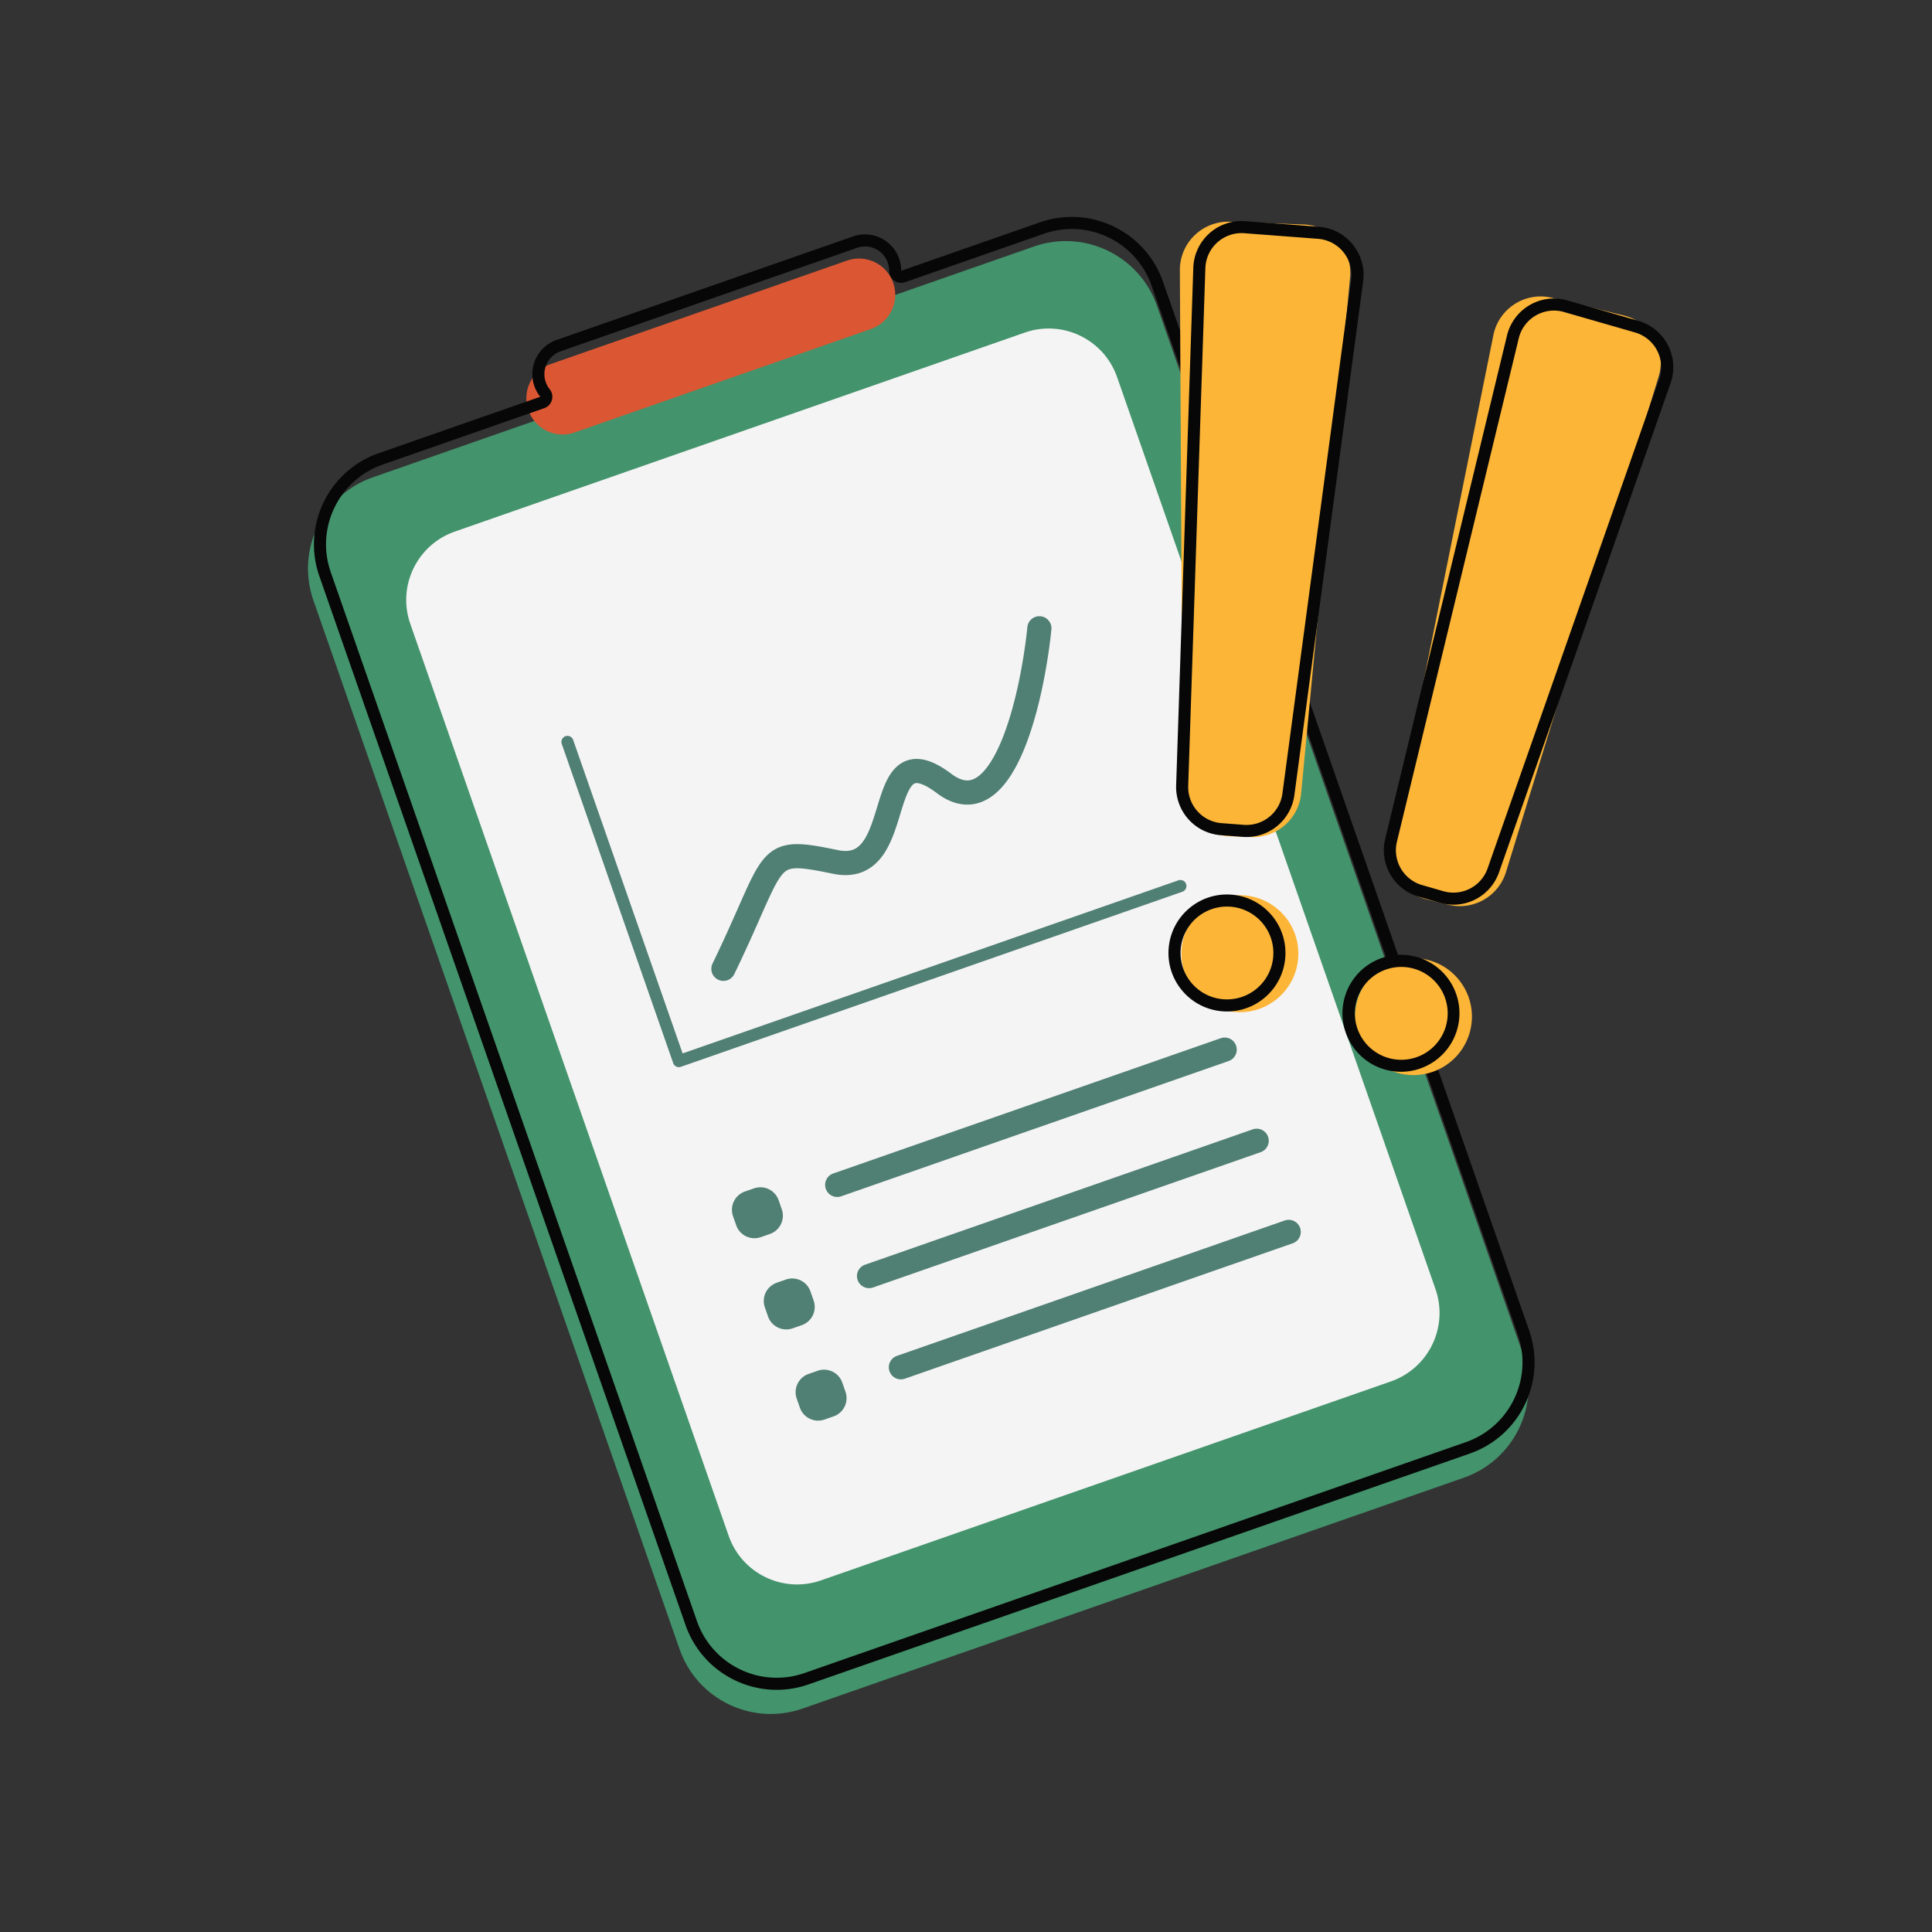 <svg width="320" height="320" viewBox="0 0 320 320" fill="none" xmlns="http://www.w3.org/2000/svg">
    <rect x="0" y="0" width="320" height="320" fill="#333333" stroke="none"/>
    <path d="M51.91 99.44c-2.912-8.342 1.49-17.466 9.833-20.379L171.26 40.827c8.343-2.913 17.467 1.49 20.38 9.832l60.648 173.718c2.912 8.343-1.49 17.467-9.833 20.379l-109.517 38.235c-8.343 2.912-17.467-1.49-20.38-9.832L51.91 99.441z" fill="#43936C"/>
    <path d="M67.955 103.329c-2.184-6.257 1.117-13.1 7.374-15.284l94.412-32.961c6.257-2.184 13.101 1.117 15.285 7.374l52.737 151.059c2.184 6.257-1.117 13.1-7.374 15.285l-94.412 32.96c-6.257 2.185-13.1-1.117-15.285-7.374L67.955 103.329z" fill="#F4F4F4"/>
    <path opacity=".7" fill-rule="evenodd" clip-rule="evenodd" d="M93.659 121.938a1 1 0 0 1 1.273.614l18.129 51.927 82.138-28.676a1 1 0 0 1 .659 1.888l-83.082 29.006a1 1 0 0 1-1.274-.615l-18.458-52.87a1 1 0 0 1 .615-1.274z" fill="#0A4D3C"/>
    <path opacity=".7" fill-rule="evenodd" clip-rule="evenodd" d="M172.358 102.077a1.999 1.999 0 0 1 1.786 2.193c-.604 5.895-2.135 14.397-4.834 20.567-1.327 3.034-3.085 5.858-5.46 7.346-1.242.778-2.667 1.197-4.226 1.058-1.535-.137-3.025-.799-4.459-1.879-1.422-1.07-2.38-1.494-2.982-1.617-.5-.103-.707.001-.87.123-.26.195-.598.621-.982 1.46-.375.82-.705 1.829-1.069 3.014l-.18.588c-.647 2.128-1.449 4.763-2.849 6.727-.807 1.129-1.874 2.141-3.316 2.738-1.449.6-3.094.707-4.921.331-3.103-.639-4.946-.96-6.245-.906-.596.025-.984.129-1.276.269-.288.139-.591.366-.943.788-.781.934-1.573 2.514-2.824 5.317a320.07 320.07 0 0 0-.791 1.785c-1.093 2.474-2.461 5.573-4.297 9.361a2 2 0 0 1-3.6-1.744c1.802-3.718 3.135-6.738 4.227-9.209.284-.644.553-1.252.808-1.824 1.196-2.678 2.203-4.81 3.407-6.251.639-.765 1.375-1.392 2.277-1.826.897-.432 1.848-.621 2.847-.662 1.89-.079 4.257.374 7.216.984 1.205.248 2.013.128 2.584-.108.578-.24 1.098-.676 1.59-1.367 1.001-1.402 1.617-3.41 2.326-5.721l.137-.447c.36-1.171.757-2.413 1.254-3.501.489-1.069 1.17-2.208 2.219-2.996 1.147-.86 2.541-1.158 4.077-.841 1.435.295 2.949 1.111 4.581 2.34 1.009.759 1.806 1.036 2.41 1.09.58.052 1.144-.087 1.747-.464 1.314-.824 2.67-2.704 3.919-5.559 2.454-5.611 3.931-13.636 4.519-19.372a1.999 1.999 0 0 1 2.193-1.785z" fill="#0A4D3C"/>
    <path d="M87.519 67.944a6 6 0 0 1 3.687-7.642l49.094-17.14a6 6 0 1 1 3.955 11.33l-49.094 17.14a6 6 0 0 1-7.642-3.688z" fill="#DB5733"/>
    <path opacity=".7" fill-rule="evenodd" clip-rule="evenodd" d="M136.781 196.915a2 2 0 0 1 1.229-2.548l64.2-22.413a2 2 0 0 1 1.319 3.776l-64.2 22.414a2.001 2.001 0 0 1-2.548-1.229zM142.055 212.02a2 2 0 0 1 1.229-2.547l64.2-22.414a2 2 0 0 1 1.318 3.777l-64.2 22.413a2 2 0 0 1-2.547-1.229zM147.329 227.126a2 2 0 0 1 1.229-2.548l64.2-22.413a2 2 0 1 1 1.318 3.776l-64.2 22.414a2 2 0 0 1-2.547-1.229z" fill="#0A4D3C"/>
    <path opacity=".7" d="M121.412 201.432a3.2 3.2 0 0 1 1.966-4.076l1.511-.527a3.201 3.201 0 0 1 4.076 1.966l.527 1.511a3.2 3.2 0 0 1-1.966 4.076l-1.511.527a3.2 3.2 0 0 1-4.076-1.966l-.527-1.511zM126.685 216.539a3.2 3.2 0 0 1 1.967-4.076l1.51-.528a3.2 3.2 0 0 1 4.076 1.967l.527 1.51a3.199 3.199 0 0 1-1.966 4.076l-1.511.528a3.2 3.2 0 0 1-4.076-1.967l-.527-1.51zM131.959 231.644a3.201 3.201 0 0 1 1.966-4.076l1.511-.527a3.2 3.2 0 0 1 4.076 1.966l.527 1.511a3.2 3.2 0 0 1-1.966 4.076l-1.511.527a3.2 3.2 0 0 1-4.076-1.966l-.527-1.511z" fill="#0A4D3C"/>
    <path fill-rule="evenodd" clip-rule="evenodd" d="M148.106 46.478a2 2 0 0 1-.839-1.636 4 4 0 0 0-5.32-3.792L92.853 58.19a4 4 0 0 0-1.804 6.278 2 2 0 0 1-.902 3.14l-26.757 9.34c-7.3 2.55-11.152 10.533-8.603 17.833l60.647 173.718c2.549 7.3 10.533 11.151 17.832 8.603l109.518-38.234c7.3-2.549 11.152-10.533 8.603-17.833L190.74 47.318c-2.549-7.3-10.533-11.152-17.832-8.604l-22.982 8.023a2 2 0 0 1-1.82-.26zM89.488 65.719a6 6 0 0 1 2.706-9.418l49.094-17.14a6 6 0 0 1 7.979 5.688l22.981-8.023c8.343-2.912 17.467 1.49 20.38 9.832l60.648 173.718c2.912 8.343-1.49 17.467-9.833 20.38L133.926 278.99c-8.343 2.913-17.467-1.489-20.38-9.832L52.898 95.44c-2.912-8.343 1.49-17.467 9.833-20.38l26.757-9.34z" fill="#070707"/>
    <path d="M195.423 44.765a8 8 0 0 1 8.3-8.037l12.233.459c4.594.172 8.098 4.172 7.664 8.75l-8.108 85.471a8 8 0 0 1-8.264 7.239l-3.667-.138a8 8 0 0 1-7.7-7.951l-.458-85.793z" fill="#FCB537"/>
    <circle cx="205.36" cy="157.964" r="9.687" transform="rotate(2.149 205.36 157.964)" fill="#FCB537"/>
    <path d="M247.348 55.522c.899-4.463 5.337-7.277 9.757-6.186l11.885 2.93c4.464 1.102 7.084 5.73 5.73 10.123l-25.28 82.05a8 8 0 0 1-9.561 5.411l-3.563-.878a8 8 0 0 1-5.926-9.349l16.958-84.101z" fill="#FCB537"/>
    <circle cx="234.111" cy="168.383" transform="rotate(13.854 234.111 168.383)" fill="#FCB537" r="9.687"/>
    <path fill-rule="evenodd" clip-rule="evenodd" d="m218.305 39.557-12.206-.93a6 6 0 0 0-6.452 5.785l-2.842 85.747a6 6 0 0 0 5.541 6.181l3.659.279a6 6 0 0 0 6.403-5.187l11.388-85.097a6 6 0 0 0-5.491-6.778zm-12.054-2.924a8 8 0 0 0-8.603 7.712l-2.842 85.748a8 8 0 0 0 7.388 8.241l3.66.279a8 8 0 0 0 8.536-6.916l11.389-85.096c.609-4.557-2.738-8.69-7.323-9.039l-12.205-.928zM202.64 165.509a7.687 7.687 0 1 0 1.165-15.33 7.687 7.687 0 0 0-1.165 15.33zm-.152 1.994c5.335.406 9.989-3.59 10.395-8.924.406-5.335-3.59-9.989-8.924-10.395-5.335-.406-9.989 3.59-10.395 8.924-.406 5.335 3.59 9.989 8.924 10.395zM270.809 55.064l-11.764-3.386a6 6 0 0 0-7.491 4.355l-20.179 83.387a6 6 0 0 0 4.172 7.177l3.526 1.015a6 6 0 0 0 7.322-3.78l28.416-81.016a6 6 0 0 0-4.002-7.752zm-11.211-5.308a8 8 0 0 0-9.988 5.806l-20.179 83.387a8 8 0 0 0 5.562 9.57l3.527 1.015a8 8 0 0 0 9.762-5.04l28.416-81.017c1.522-4.338-.918-9.063-5.336-10.335l-11.764-3.386zM229.917 175.218a7.688 7.688 0 1 0 4.252-14.776 7.688 7.688 0 0 0-4.252 14.776zm-.553 1.922c5.141 1.48 10.509-1.489 11.989-6.63 1.479-5.141-1.489-10.509-6.63-11.989-5.142-1.48-10.509 1.489-11.989 6.63-1.48 5.141 1.488 10.509 6.63 11.989z" fill="#070707"/>
</svg>
